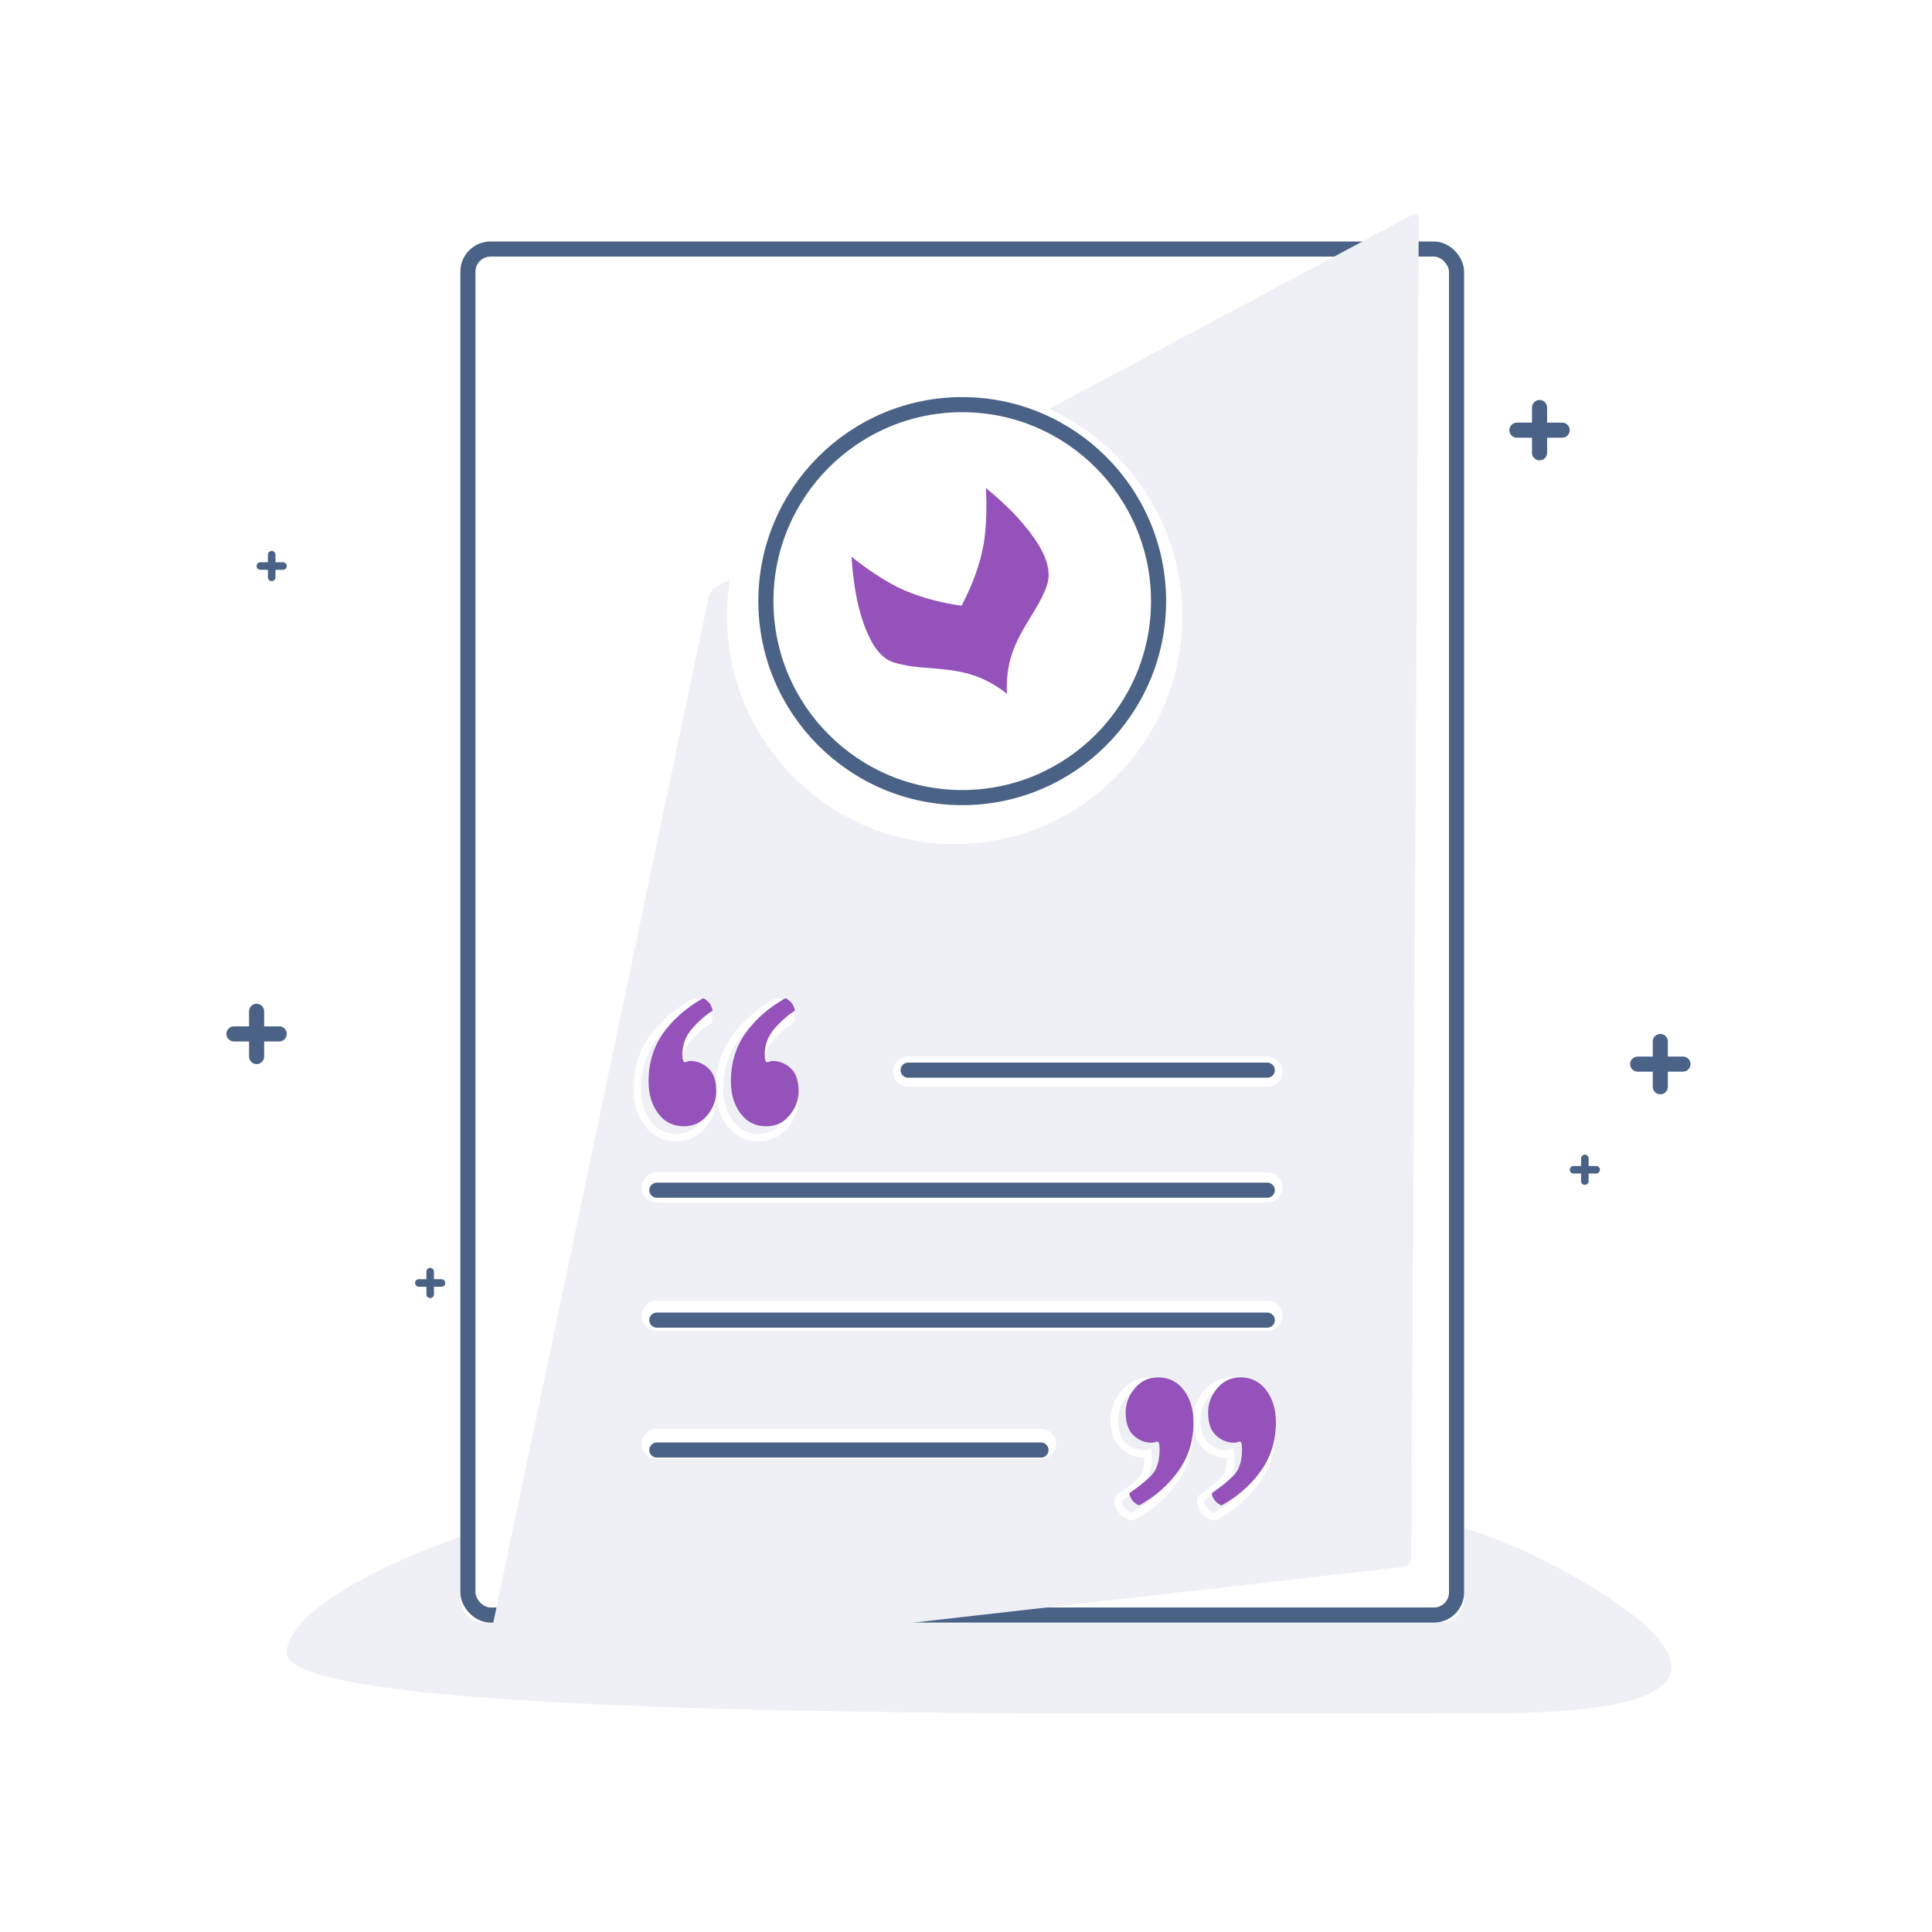 <?xml version="1.0" encoding="UTF-8"?>
<svg width="256px" height="256px" viewBox="0 0 256 256" version="1.1" xmlns="http://www.w3.org/2000/svg" xmlns:xlink="http://www.w3.org/1999/xlink">
    <!-- Generator: Sketch 46.2 (44496) - http://www.bohemiancoding.com/sketch -->
    <title>illustration-attribute</title>
    <desc>Created with Sketch.</desc>
    <defs>
        <rect id="path-1" x="0" y="4" width="133" height="183" rx="3"></rect>
        <path d="M66.5,24.617 C51.604,24.617 39.484,36.745 39.484,51.651 C39.484,66.557 51.604,78.685 66.5,78.685 C81.396,78.685 93.516,66.557 93.516,51.651 C93.516,36.745 81.396,24.617 66.5,24.617 Z" id="path-2"></path>
    </defs>
    <g id="128x128" stroke="none" stroke-width="1" fill="none" fill-rule="evenodd">
        <g id="illustration-attribute">
            <rect id="Rectangle-9" fill="#FFFFFF" x="0" y="0" width="256" height="256"></rect>
            <g id="Group-5" transform="translate(30, 28)">
                <path d="M168,199 C217.706,199 173,178 173,178 C173,178 147.706,165 98,165 C48.294,165 8,181.611 8,191 C8,200.389 118.294,199 168,199 Z" id="Oval" fill="#EFEFF6"></path>
                <g id="Group" transform="translate(31, 0)">
                    <g id="Rectangle-6">
                        <use fill="#FFFFFF" fill-rule="evenodd" xlink:href="#path-1"></use>
                        <rect stroke="#4A6286" stroke-width="2" x="1" y="5" width="131" height="181" rx="3"></rect>
                    </g>
                    <path d="M32.884,51.175 C32.997,50.638 33.487,49.99 33.973,49.73 L126.116,0.473 C126.604,0.212 126.997,0.453 126.994,1.009 L126.006,178.487 C126.003,179.044 125.555,179.547 125.01,179.609 L3.99,193.384 C3.443,193.446 3.092,193.059 3.204,192.524 L32.884,51.175 Z" id="Combined-Shape" fill="#EFEFF6" style="mix-blend-mode: darken;"></path>
                    <path d="M65.5,23.46 C48.864,23.46 35.329,37.004 35.329,53.651 C35.329,70.298 48.864,83.843 65.5,83.843 C82.136,83.843 95.671,70.298 95.671,53.651 C95.671,37.004 82.136,23.46 65.5,23.46 Z" id="Combined-Shape" fill="#FFFFFF" fill-rule="nonzero"></path>
                    <g id="Combined-Shape" fill-rule="nonzero">
                        <use fill="#FFFFFF" fill-rule="evenodd" xlink:href="#path-2"></use>
                        <path stroke="#4A6286" stroke-width="2" d="M66.5,25.617 C52.156,25.617 40.484,37.297 40.484,51.651 C40.484,66.005 52.156,77.685 66.5,77.685 C80.844,77.685 92.516,66.005 92.516,51.651 C92.516,37.297 80.844,25.617 66.5,25.617 Z"></path>
                    </g>
                    <g id="Group-3" transform="translate(24, 112)" stroke="#FFFFFF" stroke-width="4" stroke-linecap="round">
                        <path d="M35.328,2 L82.922,2" id="Line-Copy"></path>
                        <path d="M2.036,17.333 L82.922,17.333" id="Line-Copy-2"></path>
                        <path d="M2.036,34.333 L82.922,34.333" id="Line-Copy-3"></path>
                        <path d="M2.036,51.333 L52.935,51.333" id="Line-Copy-4"></path>
                    </g>
                    <g id="Group-3" transform="translate(24, 112)" stroke="#4A6286" stroke-width="2" stroke-linecap="round">
                        <path d="M35.328,1.8 L82.922,1.8" id="Line-Copy"></path>
                        <path d="M2.036,17.707 L82.922,17.707" id="Line-Copy-2"></path>
                        <path d="M2.036,34.921 L82.922,34.921" id="Line-Copy-3"></path>
                        <path d="M2.036,52.136 L52.935,52.136" id="Line-Copy-4"></path>
                    </g>
                    <g id="Group-4" transform="translate(23, 105)" stroke="#FFFFFF" fill-rule="nonzero">
                        <path d="M20.476,2.422 C19.623,2.959 18.794,3.696 17.988,4.637 C17.215,5.539 16.832,6.551 16.832,7.69 C16.832,7.889 16.839,8.051 16.851,8.169 C17.007,8.114 17.181,8.089 17.371,8.089 C18.413,8.089 19.338,8.461 20.121,9.193 C20.928,9.946 21.319,11.094 21.319,12.606 C21.319,13.892 20.874,15.069 19.997,16.117 C19.1,17.192 17.929,17.738 16.521,17.738 C14.948,17.738 13.665,17.095 12.724,15.834 C11.805,14.61 11.348,13.086 11.348,11.282 C11.348,8.787 12.007,6.584 13.326,4.687 C14.629,2.811 16.431,1.211 18.709,-0.104 C19.047,-0.322 19.386,-0.203 19.762,0.091 C20.021,0.296 20.203,0.469 20.323,0.631 C20.449,0.798 20.568,1.028 20.695,1.336 C20.9,1.846 20.928,2.238 20.476,2.422 Z" id="Shape"></path>
                        <path d="M9.568,2.422 C8.715,2.959 7.886,3.696 7.08,4.637 C6.306,5.539 5.924,6.551 5.924,7.69 C5.924,7.89 5.931,8.051 5.943,8.169 C6.1,8.114 6.273,8.089 6.463,8.089 C7.506,8.089 8.43,8.46 9.213,9.193 C10.019,9.946 10.411,11.094 10.411,12.606 C10.411,13.892 9.966,15.069 9.089,16.117 C8.192,17.192 7.021,17.738 5.613,17.738 C4.038,17.738 2.755,17.095 1.811,15.834 C0.894,14.609 0.438,13.085 0.438,11.282 C0.438,8.788 1.097,6.586 2.418,4.687 C3.721,2.811 5.523,1.211 7.801,-0.104 C8.139,-0.322 8.478,-0.203 8.854,0.091 C9.107,0.291 9.289,0.465 9.414,0.631 C9.543,0.802 9.666,1.037 9.787,1.336 C9.992,1.846 10.02,2.238 9.568,2.422 Z" id="Shape"></path>
                        <path d="M68.134,59.585 C67.976,59.64 67.803,59.665 67.612,59.665 C66.57,59.665 65.646,59.294 64.861,58.563 C64.053,57.812 63.66,56.662 63.66,55.146 C63.66,53.859 64.104,52.684 64.982,51.633 C65.881,50.557 67.054,50.01 68.462,50.01 C70.038,50.01 71.319,50.651 72.268,51.914 C73.187,53.141 73.644,54.665 73.644,56.47 C73.644,58.967 72.967,61.189 71.615,63.119 C70.279,65.025 68.49,66.612 66.164,67.918 C65.872,68.016 65.602,67.915 65.274,67.69 C65.028,67.521 64.825,67.338 64.67,67.141 C64.514,66.946 64.381,66.707 64.267,66.426 C64.091,65.995 64.091,65.616 64.449,65.375 C65.497,64.666 66.394,63.944 67.146,63.208 C67.809,62.559 68.153,61.519 68.153,60.066 C68.153,59.866 68.146,59.704 68.134,59.585 Z" id="Shape"></path>
                        <path d="M79.053,59.585 C78.896,59.64 78.723,59.665 78.533,59.665 C77.49,59.665 76.567,59.294 75.782,58.563 C74.973,57.812 74.581,56.662 74.581,55.146 C74.581,53.859 75.025,52.684 75.902,51.633 C76.802,50.556 77.973,50.01 79.383,50.01 C80.957,50.01 82.24,50.652 83.187,51.914 C84.105,53.141 84.562,54.665 84.562,56.47 C84.562,58.969 83.885,61.191 82.533,63.119 C81.197,65.025 79.408,66.612 77.082,67.918 C76.79,68.016 76.52,67.915 76.192,67.69 C75.95,67.523 75.749,67.341 75.588,67.141 C75.433,66.946 75.299,66.707 75.185,66.426 C75.01,65.995 75.01,65.616 75.368,65.375 C76.415,64.666 77.313,63.944 78.064,63.208 C78.728,62.559 79.072,61.519 79.072,60.066 C79.072,59.865 79.065,59.703 79.053,59.585 Z" id="Shape"></path>
                    </g>
                    <g id="Group-4" transform="translate(24, 104)" fill-rule="nonzero" fill="#9452BA">
                        <path d="M16.521,17.238 C17.781,17.238 18.811,16.757 19.614,15.797 C20.418,14.836 20.819,13.771 20.819,12.606 C20.819,11.219 20.472,10.205 19.78,9.558 C19.088,8.911 18.284,8.589 17.371,8.589 C17.213,8.589 17.078,8.612 16.97,8.66 C16.86,8.707 16.758,8.73 16.663,8.73 C16.536,8.73 16.451,8.651 16.403,8.493 C16.355,8.337 16.332,8.067 16.332,7.69 C16.332,6.43 16.758,5.303 17.608,4.311 C18.458,3.319 19.339,2.539 20.254,1.972 C20.347,1.941 20.339,1.791 20.231,1.523 C20.121,1.254 20.019,1.059 19.923,0.932 C19.83,0.805 19.672,0.657 19.452,0.483 C19.231,0.31 19.073,0.256 18.98,0.316 C16.744,1.608 14.996,3.159 13.737,4.972 C12.477,6.784 11.848,8.886 11.848,11.282 C11.848,12.983 12.274,14.401 13.124,15.534 C13.972,16.67 15.106,17.238 16.521,17.238 Z" id="Shape"></path>
                        <path d="M5.613,17.238 C6.873,17.238 7.903,16.757 8.706,15.797 C9.51,14.836 9.911,13.771 9.911,12.606 C9.911,11.219 9.564,10.205 8.872,9.558 C8.18,8.911 7.378,8.589 6.463,8.589 C6.305,8.589 6.172,8.612 6.062,8.66 C5.952,8.707 5.85,8.73 5.755,8.73 C5.628,8.73 5.543,8.651 5.495,8.493 C5.447,8.337 5.424,8.067 5.424,7.69 C5.424,6.43 5.85,5.303 6.7,4.311 C7.55,3.319 8.431,2.539 9.346,1.972 C9.439,1.941 9.431,1.791 9.323,1.523 C9.215,1.254 9.111,1.059 9.015,0.932 C8.92,0.805 8.764,0.657 8.543,0.483 C8.323,0.31 8.165,0.256 8.072,0.316 C5.836,1.608 4.088,3.159 2.829,4.972 C1.567,6.786 0.938,8.888 0.938,11.282 C0.938,12.983 1.364,14.401 2.211,15.534 C3.061,16.67 4.196,17.238 5.613,17.238 Z" id="Shape"></path>
                        <path d="M68.462,50.51 C67.203,50.51 66.17,50.991 65.366,51.954 C64.561,52.916 64.16,53.979 64.16,55.146 C64.16,56.535 64.507,57.552 65.201,58.196 C65.896,58.843 66.698,59.165 67.612,59.165 C67.77,59.165 67.903,59.143 68.015,59.095 C68.125,59.047 68.227,59.024 68.323,59.024 C68.45,59.024 68.537,59.103 68.583,59.261 C68.63,59.419 68.653,59.687 68.653,60.066 C68.653,61.642 68.267,62.811 67.496,63.566 C66.723,64.323 65.802,65.063 64.73,65.789 C64.634,65.853 64.634,66.003 64.73,66.238 C64.825,66.473 64.935,66.673 65.06,66.829 C65.185,66.987 65.351,67.136 65.557,67.278 C65.763,67.419 65.912,67.475 66.006,67.444 C68.179,66.213 69.913,64.676 71.205,62.832 C72.498,60.987 73.144,58.866 73.144,56.47 C73.144,54.767 72.718,53.349 71.868,52.214 C71.014,51.078 69.881,50.51 68.462,50.51 Z" id="Shape"></path>
                        <path d="M79.383,50.51 C78.121,50.51 77.09,50.991 76.286,51.954 C75.482,52.916 75.081,53.979 75.081,55.146 C75.081,56.535 75.428,57.552 76.122,58.196 C76.816,58.843 77.618,59.165 78.533,59.165 C78.691,59.165 78.824,59.143 78.934,59.095 C79.044,59.047 79.148,59.024 79.241,59.024 C79.366,59.024 79.453,59.103 79.501,59.261 C79.549,59.419 79.572,59.687 79.572,60.066 C79.572,61.642 79.185,62.811 78.414,63.566 C77.641,64.323 76.72,65.063 75.648,65.789 C75.553,65.853 75.553,66.003 75.648,66.238 C75.744,66.473 75.854,66.673 75.979,66.829 C76.105,66.987 76.27,67.136 76.475,67.278 C76.681,67.419 76.831,67.475 76.924,67.444 C79.098,66.213 80.831,64.676 82.124,62.832 C83.416,60.989 84.062,58.868 84.062,56.47 C84.062,54.767 83.636,53.349 82.787,52.214 C81.934,51.078 80.8,50.51 79.383,50.51 Z" id="Shape"></path>
                    </g>
                    <path d="M77.964,54.864 C77.994,54.807 78.054,54.741 78.113,54.676 C78.183,54.591 78.271,54.516 78.321,54.421 C79.135,53.395 79.443,51.807 79.344,49.931 C79.32,49.748 79.304,49.593 79.299,49.42 C79.277,49.141 79.246,48.833 79.196,48.514 C79.187,48.485 79.178,48.456 79.179,48.408 C79.172,48.331 79.145,48.244 79.137,48.167 C79.129,48.09 79.113,47.983 79.105,47.906 C79.097,47.829 79.07,47.742 79.063,47.665 C79.036,47.578 79.038,47.482 79.011,47.395 C78.994,47.336 78.986,47.259 78.968,47.201 C78.506,44.816 77.617,42.226 76.521,39.796 C75.442,42.238 74.144,44.588 72.871,46.294 C71.329,48.369 69.026,50.5 66.579,52.215 C64.1,50.508 61.813,48.392 60.237,46.314 C58.942,44.579 57.632,42.277 56.527,39.817 C56.446,40.017 56.354,40.236 56.272,40.436 C56.242,40.492 56.23,40.559 56.2,40.616 C56.148,40.759 56.068,40.911 56.016,41.054 C55.986,41.111 55.965,41.196 55.934,41.253 C55.883,41.396 55.821,41.558 55.77,41.701 C55.739,41.758 55.728,41.825 55.698,41.882 C55.626,42.062 55.544,42.262 55.492,42.453 C55.388,42.739 55.307,42.938 55.234,43.167 C55.151,43.415 55.079,43.595 55.026,43.786 C55.006,43.824 55.005,43.872 54.985,43.91 C54.932,44.101 54.87,44.263 54.818,44.454 C54.797,44.492 54.806,44.521 54.786,44.559 C54.723,44.768 54.661,44.978 54.608,45.169 C54.428,45.828 54.278,46.477 54.156,47.118 C53.947,48.199 53.817,49.224 53.803,50.165 C53.8,50.309 53.807,50.434 53.803,50.578 C53.8,50.722 53.787,50.837 53.794,50.962 C53.79,51.107 53.797,51.232 53.803,51.357 C53.818,51.559 53.833,51.713 53.849,51.867 C53.856,51.944 53.846,51.963 53.865,51.973 C53.9,52.138 53.924,52.321 53.959,52.485 C53.994,52.601 54.011,52.708 54.047,52.824 C54.065,52.882 54.074,52.911 54.091,52.969 C54.109,53.027 54.146,53.096 54.154,53.173 C54.172,53.231 54.18,53.26 54.198,53.318 C54.216,53.376 54.234,53.434 54.271,53.502 C54.299,53.542 54.317,53.6 54.325,53.629 C54.343,53.687 54.38,53.755 54.408,53.794 C54.436,53.833 54.464,53.873 54.463,53.921 C54.481,53.979 54.527,54.028 54.564,54.096 C54.592,54.135 54.62,54.175 54.629,54.204 C54.676,54.253 54.713,54.321 54.76,54.37 C54.769,54.399 54.807,54.42 54.816,54.449 C54.871,54.527 54.946,54.615 55.012,54.675 C55.059,54.724 55.106,54.773 55.134,54.813 C58.62,58.247 63.684,58.897 66.635,65.354 C69.535,58.846 74.485,58.292 77.964,54.864 Z" id="Shape" fill="#9452BA" transform="translate(66.577, 52.575) rotate(-27) translate(-66.577, -52.575) "></path>
                </g>
                <path d="M191,112 L191,110 C191,109.448 190.552,109 190,109 C189.448,109 189,109.448 189,110 L189,112 L187,112 C186.448,112 186,112.448 186,113 C186,113.552 186.448,114 187,114 L189,114 L189,116 C189,116.552 189.448,117 190,117 C190.552,117 191,116.552 191,116 L191,114 L193,114 C193.552,114 194,113.552 194,113 C194,112.448 193.552,112 193,112 L191,112 Z" id="Combined-Shape" fill="#4A6286" fill-rule="nonzero"></path>
                <path d="M175,28 L175,26 C175,25.448 174.552,25 174,25 C173.448,25 173,25.448 173,26 L173,28 L171,28 C170.448,28 170,28.448 170,29 C170,29.552 170.448,30 171,30 L173,30 L173,32 C173,32.552 173.448,33 174,33 C174.552,33 175,32.552 175,32 L175,30 L177,30 C177.552,30 178,29.552 178,29 C178,28.448 177.552,28 177,28 L175,28 Z" id="Combined-Shape-Copy-4" fill="#4A6286" fill-rule="nonzero"></path>
                <path d="M5,108 L5,106 C5,105.448 4.552,105 4,105 C3.448,105 3,105.448 3,106 L3,108 L1,108 C0.448,108 0,108.448 0,109 C0,109.552 0.448,110 1,110 L3,110 L3,112 C3,112.552 3.448,113 4,113 C4.552,113 5,112.552 5,112 L5,110 L7,110 C7.552,110 8,109.552 8,109 C8,108.448 7.552,108 7,108 L5,108 Z" id="Combined-Shape-Copy-2" fill="#4A6286" fill-rule="nonzero"></path>
                <path d="M6.5,46.5 L6.5,45.5 C6.5,45.224 6.276,45 6,45 C5.724,45 5.5,45.224 5.5,45.5 L5.5,46.5 L4.5,46.5 C4.224,46.5 4,46.724 4,47 C4,47.276 4.224,47.5 4.5,47.5 L5.5,47.5 L5.5,48.5 C5.5,48.776 5.724,49 6,49 C6.276,49 6.5,48.776 6.5,48.5 L6.5,47.5 L7.5,47.5 C7.776,47.5 8,47.276 8,47 C8,46.724 7.776,46.5 7.5,46.5 L6.5,46.5 Z" id="Combined-Shape-Copy" fill="#4A6286" fill-rule="nonzero"></path>
                <path d="M27.5,141.5 L27.5,140.5 C27.5,140.224 27.276,140 27,140 C26.724,140 26.5,140.224 26.5,140.5 L26.5,141.5 L25.5,141.5 C25.224,141.5 25,141.724 25,142 C25,142.276 25.224,142.5 25.5,142.5 L26.5,142.5 L26.5,143.5 C26.5,143.776 26.724,144 27,144 C27.276,144 27.5,143.776 27.5,143.5 L27.5,142.5 L28.5,142.5 C28.776,142.5 29,142.276 29,142 C29,141.724 28.776,141.5 28.5,141.5 L27.5,141.5 Z" id="Combined-Shape-Copy-5" fill="#4A6286" fill-rule="nonzero"></path>
                <path d="M180.5,126.5 L180.5,125.5 C180.5,125.224 180.276,125 180,125 C179.724,125 179.5,125.224 179.5,125.5 L179.5,126.5 L178.5,126.5 C178.224,126.5 178,126.724 178,127 C178,127.276 178.224,127.5 178.5,127.5 L179.5,127.5 L179.5,128.5 C179.5,128.776 179.724,129 180,129 C180.276,129 180.5,128.776 180.5,128.5 L180.5,127.5 L181.5,127.5 C181.776,127.5 182,127.276 182,127 C182,126.724 181.776,126.5 181.5,126.5 L180.5,126.5 Z" id="Combined-Shape-Copy-3" fill="#4A6286" fill-rule="nonzero"></path>
            </g>
        </g>
    </g>
</svg>